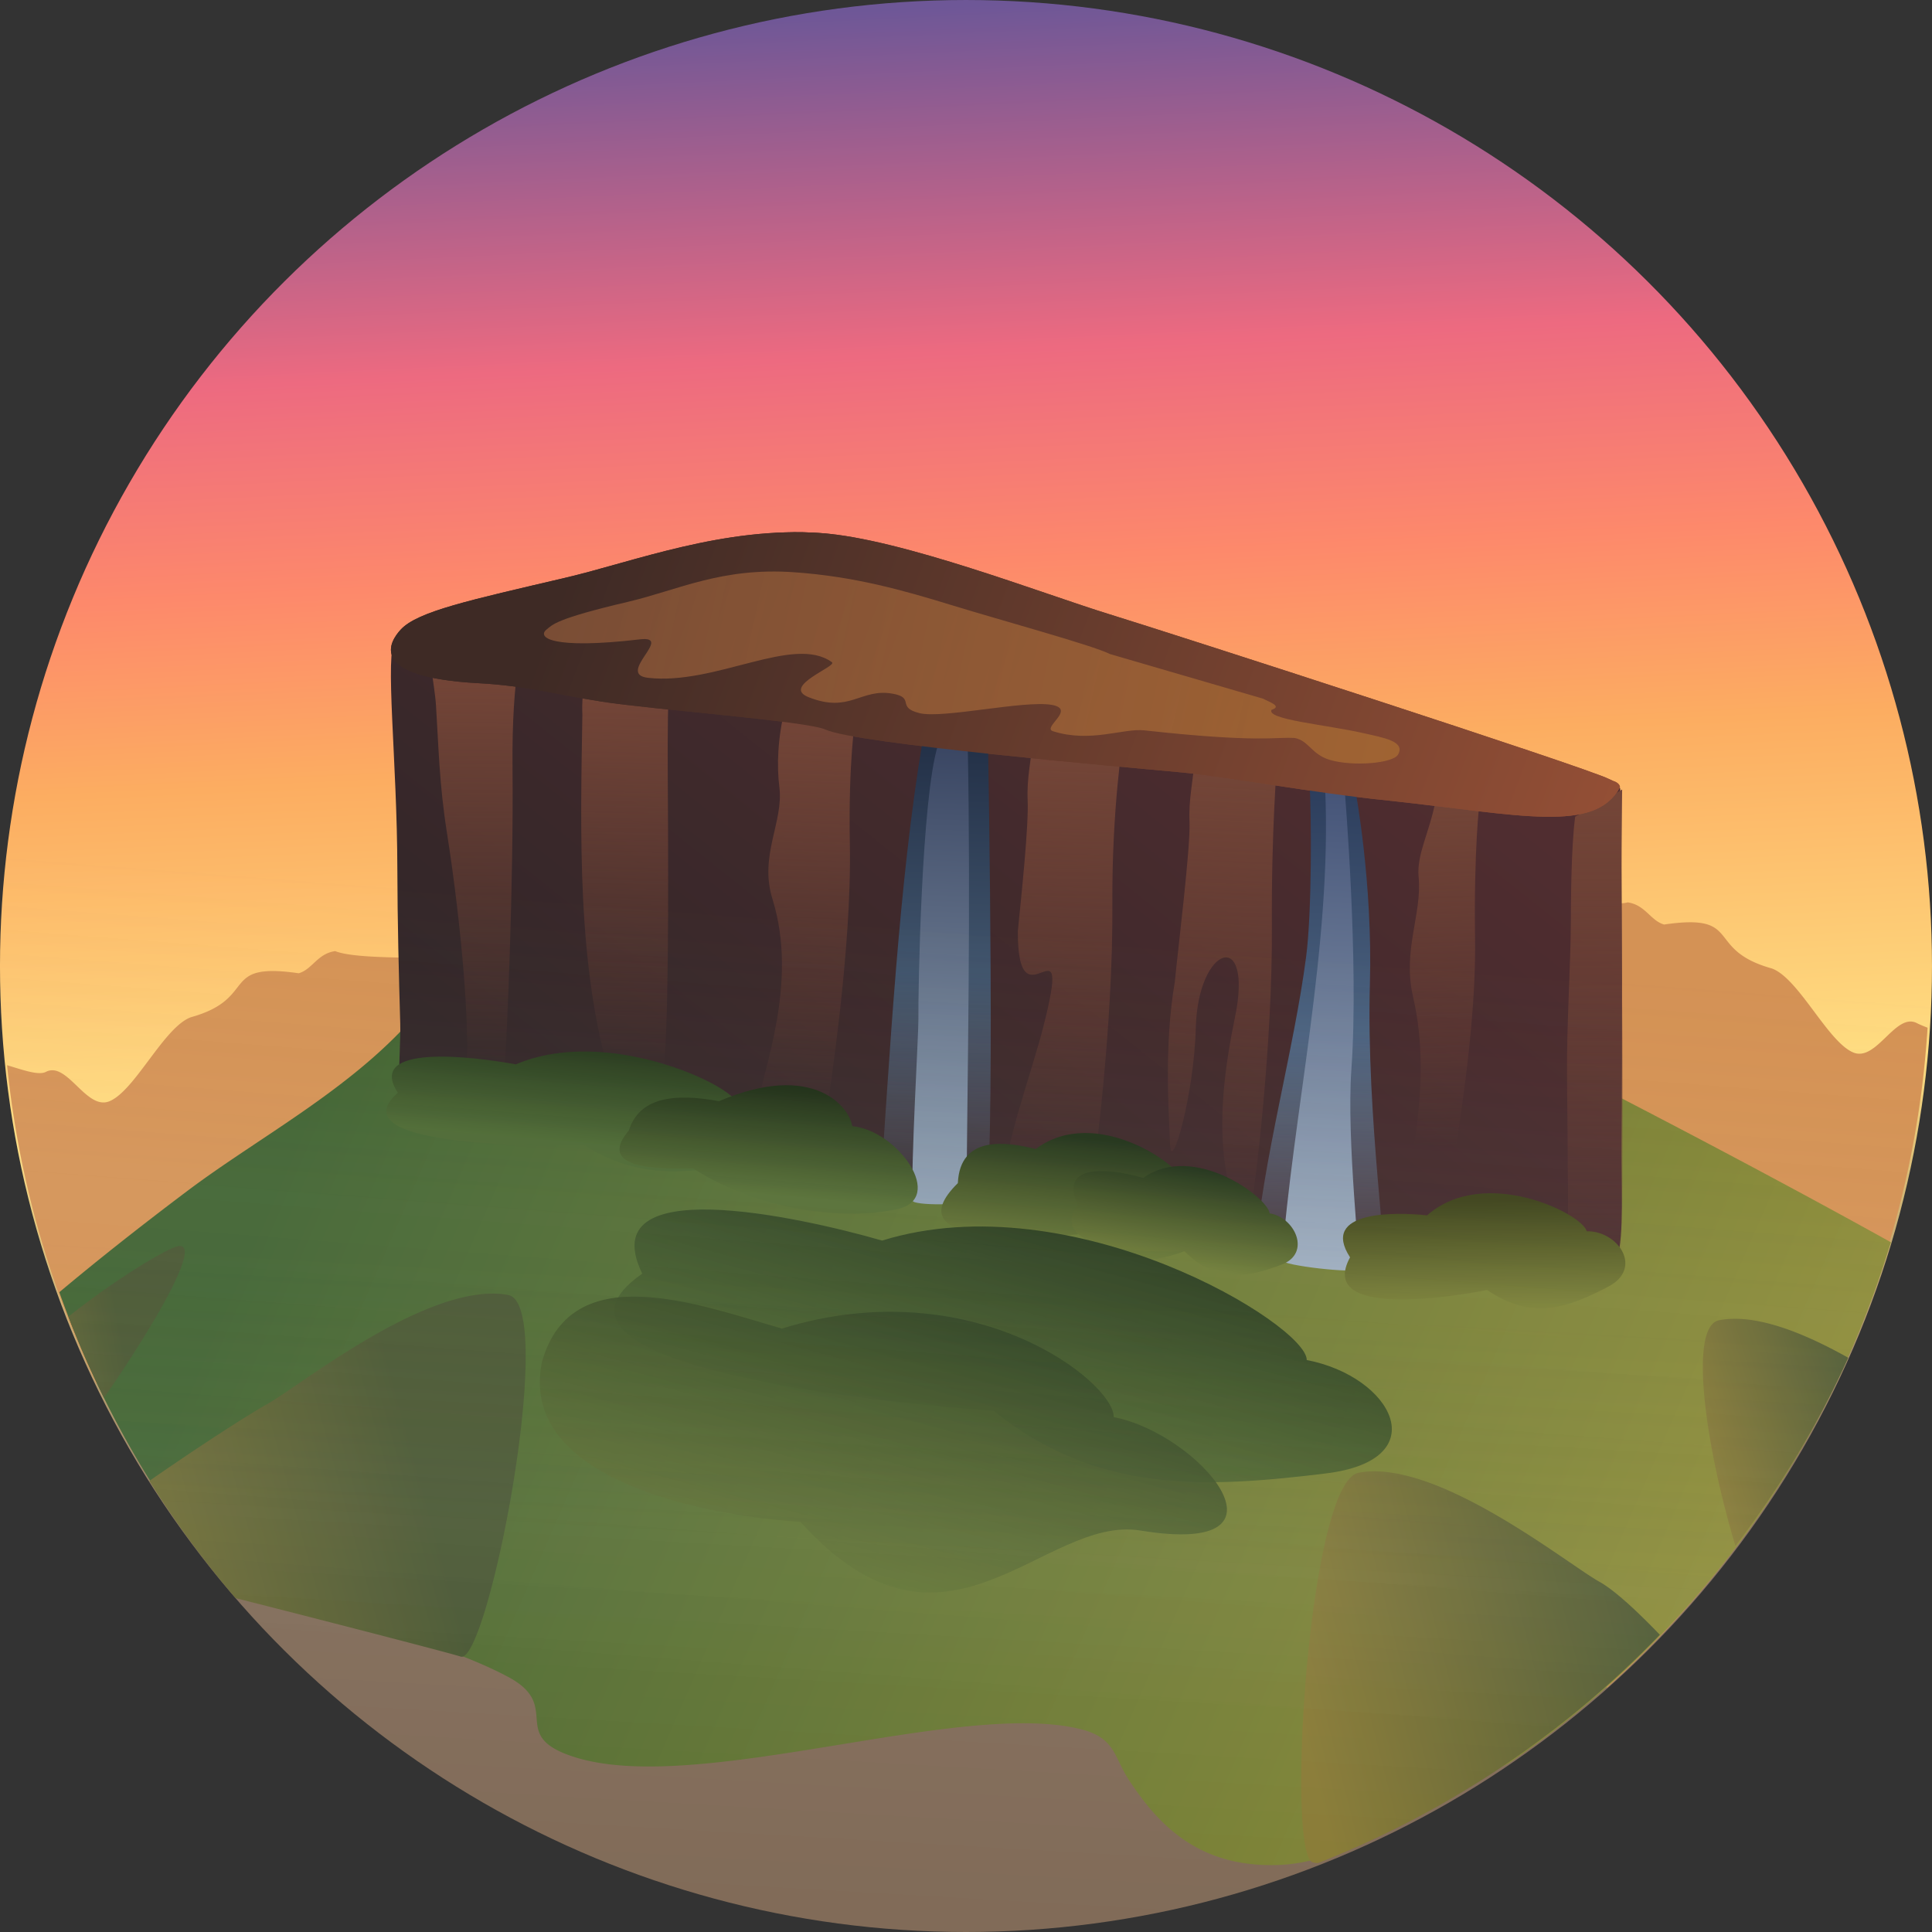 <?xml version="1.0" encoding="UTF-8" standalone="no"?>
<svg
        id="svg8"
        version="1.1"
        viewBox="0 0 52.917 52.917"
        height="200"
        width="200"
        xml:space="preserve"
        xmlns:xlink="http://www.w3.org/1999/xlink"
        xmlns="http://www.w3.org/2000/svg"><rect x="0" y="0" width="52.917" height="52.917" fill="#333333" stroke="none"/>
    <defs
            id="defs2"><linearGradient
       id="linearGradient18"><stop
         style="stop-color:#5d6b32;stop-opacity:1"
         offset="0"
         id="stop16" /><stop
            id="stop17"
            offset="0.392"
            style="stop-color:#4e273f;stop-opacity:1;"/><stop
            style="stop-color:#331a36;stop-opacity:1;"
            offset="1"
            id="stop18"/></linearGradient>
        <linearGradient
                id="linearGradient15"><stop
         style="stop-color:#d75997;stop-opacity:1;"
         offset="0"
         id="stop15" />
            <stop
                    style="stop-color:#ed6a80;stop-opacity:1;"
                    offset="0.168"
                    id="stop14"/>
            <stop
                    id="stop13"
                    offset="0.334"
                    style="stop-color:#fd896b;stop-opacity:1;"/>
            <stop
                    style="stop-color:#fcad61;stop-opacity:1;"
                    offset="0.474"
                    id="stop12"/>
            <stop
                    id="stop11"
                    offset="0.631"
                    style="stop-color:#fec668;stop-opacity:1;"/>
            <stop
                    style="stop-color:#fff49a;stop-opacity:1;"
                    offset="1"
                    id="stop10"/></linearGradient>
        <linearGradient
                id="linearGradient979"><stop
         id="stop975"
         offset="0"
         style="stop-color:#102443;stop-opacity:1;" />
            <stop
                    id="stop977"
                    offset="1"
                    style="stop-color:#165ac4;stop-opacity:1"/></linearGradient>
        <linearGradient
                id="linearGradient1241"><stop
         style="stop-color:#112970;stop-opacity:0"
         offset="0"
         id="stop1227" />
            <stop
                    id="stop1229"
                    offset="0.171"
                    style="stop-color:#9396b4;stop-opacity:0"/>
            <stop
                    id="stop1231"
                    offset="0.24"
                    style="stop-color:#5a939e;stop-opacity:0.5"/>
            <stop
                    id="stop1233"
                    offset="0.352"
                    style="stop-color:#32d591;stop-opacity:1"/>
            <stop
                    style="stop-color:#026a7b;stop-opacity:0.7"
                    offset="0.409"
                    id="stop1235"/>
            <stop
                    id="stop1237"
                    offset="0.473"
                    style="stop-color:#013f61;stop-opacity:0.7"/>
            <stop
                    style="stop-color:#18215d;stop-opacity:0.2"
                    offset="1"
                    id="stop1239"/></linearGradient>
        <linearGradient
                id="linearGradient1185"><stop
         id="stop1179"
         offset="0"
         style="stop-color:#112970;stop-opacity:0" />
            <stop
                    style="stop-color:#063e87;stop-opacity:0"
                    offset="0.171"
                    id="stop1191"/>
            <stop
                    style="stop-color:#501777;stop-opacity:0.7"
                    offset="0.24"
                    id="stop1189"/>
            <stop
                    style="stop-color:#be56c8;stop-opacity:1"
                    offset="0.352"
                    id="stop1181"/>
            <stop
                    id="stop1211"
                    offset="0.409"
                    style="stop-color:#998eb7;stop-opacity:0.8"/>
            <stop
                    style="stop-color:#4b79b2;stop-opacity:0"
                    offset="0.473"
                    id="stop1213"/>
            <stop
                    id="stop1183"
                    offset="1"
                    style="stop-color:#18215d;stop-opacity:0.1"/></linearGradient>
        <linearGradient
                id="linearGradient1173"><stop
         style="stop-color:#edfd9c;stop-opacity:1"
         offset="0"
         id="stop1165" />
            <stop
                    id="stop1167"
                    offset="0.156"
                    style="stop-color:#05dd8a;stop-opacity:1"/>
            <stop
                    style="stop-color:#8448c1;stop-opacity:0.2"
                    offset="0.646"
                    id="stop1215"/>
            <stop
                    style="stop-color:#1d1b5a;stop-opacity:1"
                    offset="1"
                    id="stop1171"/></linearGradient>
        <linearGradient
                id="linearGradient1159"><stop
         style="stop-color:#ebf3c1;stop-opacity:1"
         offset="0"
         id="stop1155" />
            <stop
                    id="stop1161"
                    offset="0.424"
                    style="stop-color:#1bd2a8;stop-opacity:1"/>
            <stop
                    style="stop-color:#485590;stop-opacity:1"
                    offset="1"
                    id="stop1157"/></linearGradient>
        <linearGradient
                id="linearGradient1006"><stop
         id="stop1002"
         offset="0"
         style="stop-color:#ffffff;stop-opacity:1" />
            <stop
                    id="stop1004"
                    offset="1"
                    style="stop-color:#0c9ca6;stop-opacity:1"/></linearGradient>
        <linearGradient
                id="linearGradient998"><stop
         id="stop994"
         offset="0"
         style="stop-color:#fbecfd;stop-opacity:1" />
            <stop
                    style="stop-color:#fbd4f9;stop-opacity:1"
                    offset="0.301"
                    id="stop960"/>
            <stop
                    style="stop-color:#f46cec;stop-opacity:1"
                    offset="0.487"
                    id="stop958"/>
            <stop
                    id="stop996"
                    offset="1"
                    style="stop-color:#2b1562;stop-opacity:1"/></linearGradient>
        <radialGradient
                gradientUnits="userSpaceOnUse"
                gradientTransform="matrix(-0.002,-1.119,3.834,-0.006,-137.674,60.625)"
                r="25"
                fy="42.443"
                fx="27.719"
                cy="42.443"
                cx="27.719"
                id="radialGradient1000"
                xlink:href="#linearGradient1173"/>
        <radialGradient
                gradientTransform="matrix(0.003,0.619,-1,0.005,60.866,19.674)"
                gradientUnits="userSpaceOnUse"
                r="25"
                fy="35.677"
                fx="21.645"
                cy="35.677"
                cx="21.645"
                id="radialGradient1008"
                xlink:href="#linearGradient1159"/>
        <linearGradient
                id="linearGradient1178"><stop
         style="stop-color:#b9d3ef;stop-opacity:1"
         offset="0"
         id="stop1172" />
            <stop
                    id="stop1182"
                    offset="0.393"
                    style="stop-color:#abbedf;stop-opacity:1"/>
            <stop
                    id="stop1180"
                    offset="0.65"
                    style="stop-color:#f6c39b;stop-opacity:1"/>
            <stop
                    style="stop-color:#ee8a80;stop-opacity:1"
                    offset="1"
                    id="stop1176"/></linearGradient>
        <linearGradient
                id="linearGradient1162"><stop
         id="stop1150"
         offset="0"
         style="stop-color:#307eb9;stop-opacity:1" />
            <stop
                    style="stop-color:#7dbbc6;stop-opacity:1"
                    offset="0.227"
                    id="stop1152"/>
            <stop
                    id="stop1154"
                    offset="0.494"
                    style="stop-color:#efdeaa;stop-opacity:1"/>
            <stop
                    id="stop1160"
                    offset="1"
                    style="stop-color:#fef8f7;stop-opacity:1"/></linearGradient>
        <linearGradient
                id="linearGradient22643"><stop
         style="stop-color:#375d9f;stop-opacity:1;"
         offset="0"
         id="stop22639" />
            <stop
                    style="stop-color:#384870;stop-opacity:1;"
                    offset="1"
                    id="stop22641"/></linearGradient>
        <linearGradient
                id="linearGradient22566"><stop
         style="stop-color:#f2a491;stop-opacity:1;"
         offset="0"
         id="stop22562" />
            <stop
                    style="stop-color:#8eb3cf;stop-opacity:1;"
                    offset="0.418"
                    id="stop22564"/></linearGradient>
        <linearGradient
                id="linearGradient17184"><stop
         style="stop-color:#ffffff;stop-opacity:1;"
         offset="0.507"
         id="stop17180" />
            <stop
                    style="stop-color:#efe4be;stop-opacity:1;"
                    offset="1"
                    id="stop17182"/></linearGradient>
        <linearGradient
                id="linearGradient7816"><stop
         id="stop15177"
         offset="0.226"
         style="stop-color:#8fc2c5;stop-opacity:1;" />
            <stop
                    id="stop7812"
                    offset="0.431"
                    style="stop-color:#b5d1c3;stop-opacity:1;"/>
            <stop
                    id="stop7814"
                    offset="1"
                    style="stop-color:#e5e0bf;stop-opacity:1;"/></linearGradient>
        <linearGradient
                id="linearGradient2455"><stop
         id="stop2447"
         offset="0"
         style="stop-color:#fbe8bd;stop-opacity:1;" />
            <stop
                    style="stop-color:#d5dbc1;stop-opacity:1;"
                    offset="0.395"
                    id="stop2449"/>
            <stop
                    style="stop-color:#94c6c6;stop-opacity:1;"
                    offset="0.657"
                    id="stop2451"/>
            <stop
                    id="stop2453"
                    offset="1"
                    style="stop-color:#2d7ab8;stop-opacity:1;"/></linearGradient>
        <radialGradient
                gradientUnits="userSpaceOnUse"
                gradientTransform="matrix(0.001,-1.017,1.024,0.001,-11.091,-1.316)"
                r="25"
                fy="42.393"
                fx="31.438"
                cy="42.393"
                cx="31.438"
                id="radialGradient1000-0"
                xlink:href="#linearGradient998"/>
        <radialGradient
                gradientTransform="matrix(0.003,0.619,-1,0.005,68.398,-39.119)"
                gradientUnits="userSpaceOnUse"
                r="25"
                fy="35.677"
                fx="21.645"
                cy="35.677"
                cx="21.645"
                id="radialGradient1008-5"
                xlink:href="#linearGradient1006"/>
        <linearGradient
                xlink:href="#linearGradient2455"
                id="linearGradient5700"
                x1="24.669"
                y1="32.673"
                x2="25"
                y2="1.4757635e-06"
                gradientUnits="userSpaceOnUse"/>
        <linearGradient
                xlink:href="#linearGradient7816"
                id="linearGradient13724"
                x1="25"
                y1="50"
                x2="24.806"
                y2="29.69"
                gradientUnits="userSpaceOnUse"/>
        <linearGradient
                xlink:href="#linearGradient17184"
                id="linearGradient17186"
                x1="23.919"
                y1="9.665"
                x2="37.408"
                y2="32.331"
                gradientUnits="userSpaceOnUse"/>
        <linearGradient
                xlink:href="#linearGradient22566"
                id="linearGradient22568"
                x1="34.995"
                y1="25.681"
                x2="26.003"
                y2="33.207"
                gradientUnits="userSpaceOnUse"/>
        <linearGradient
                xlink:href="#linearGradient22643"
                id="linearGradient22645"
                x1="27.734"
                y1="17.369"
                x2="17.217"
                y2="33.689"
                gradientUnits="userSpaceOnUse"/>
        <linearGradient
                id="linearGradient1046"><stop
         style="stop-color:#fefdfc;stop-opacity:1"
         offset="0"
         id="stop1038" />
            <stop
                    id="stop1040"
                    offset="0.359"
                    style="stop-color:#faf2ee;stop-opacity:1"/>
            <stop
                    id="stop1042"
                    offset="0.569"
                    style="stop-color:#f8f5f4;stop-opacity:1"/>
            <stop
                    style="stop-color:#f6cdc0;stop-opacity:1"
                    offset="1"
                    id="stop1044"/></linearGradient>
        <linearGradient
                id="linearGradient1674"><stop
         style="stop-color:#3e2300;stop-opacity:1"
         offset="0"
         id="stop1670" />
            <stop
                    style="stop-color:#9e5600;stop-opacity:1"
                    offset="1"
                    id="stop1672"/></linearGradient>
        <linearGradient
                id="linearGradient1666"><stop
         id="stop1654"
         offset="0"
         style="stop-color:#bc6001;stop-opacity:1" />
            <stop
                    style="stop-color:#ee5015;stop-opacity:1"
                    offset="0.227"
                    id="stop1656"/>
            <stop
                    id="stop1658"
                    offset="0.559"
                    style="stop-color:#d45d2a;stop-opacity:1"/>
            <stop
                    id="stop1664"
                    offset="1"
                    style="stop-color:#ab2504;stop-opacity:1"/></linearGradient>
        <linearGradient
                id="linearGradient1652"><stop
         id="stop1640"
         offset="0"
         style="stop-color:#df7e01;stop-opacity:1" />
            <stop
                    id="stop1644"
                    offset="0.377"
                    style="stop-color:#f97b29;stop-opacity:1"/>
            <stop
                    id="stop1650"
                    offset="1"
                    style="stop-color:#f9cd2f;stop-opacity:1"/></linearGradient>
        <linearGradient
                id="linearGradient1582"><stop
         style="stop-color:#fea12a;stop-opacity:1"
         offset="0"
         id="stop1578" />
            <stop
                    id="stop1588"
                    offset="0.227"
                    style="stop-color:#fdb647;stop-opacity:1"/>
            <stop
                    style="stop-color:#fa9350;stop-opacity:1"
                    offset="0.377"
                    id="stop1590"/>
            <stop
                    id="stop1592"
                    offset="0.549"
                    style="stop-color:#f25848;stop-opacity:1"/>
            <stop
                    style="stop-color:#d83f4d;stop-opacity:1"
                    offset="0.731"
                    id="stop1594"/>
            <stop
                    style="stop-color:#b51b10;stop-opacity:1"
                    offset="1"
                    id="stop1580"/></linearGradient>
        <linearGradient
                id="linearGradient927"><stop
         style="stop-color:#5d6b32;stop-opacity:1"
         offset="0"
         id="stop923" />
            <stop
                    id="stop937"
                    offset="0.392"
                    style="stop-color:#ece1d0;stop-opacity:1"/>
            <stop
                    style="stop-color:#afdfe4;stop-opacity:1"
                    offset="1"
                    id="stop925"/></linearGradient>
        <linearGradient
                id="linearGradient7816-0"><stop
         id="stop7814-5"
         offset="1"
         style="stop-color:#422f2e;stop-opacity:1" /></linearGradient>
        <radialGradient
                gradientUnits="userSpaceOnUse"
                gradientTransform="matrix(0.001,-1.017,1.024,0.001,-11.091,-1.316)"
                r="25"
                fy="42.393"
                fx="31.438"
                cy="42.393"
                cx="31.438"
                id="radialGradient1000-9"
                xlink:href="#linearGradient998"/>
        <radialGradient
                gradientTransform="matrix(0.003,0.619,-1,0.005,68.398,-39.119)"
                gradientUnits="userSpaceOnUse"
                r="25"
                fy="35.677"
                fx="21.645"
                cy="35.677"
                cx="21.645"
                id="radialGradient1008-7"
                xlink:href="#linearGradient1006"/>
        <linearGradient
                xlink:href="#linearGradient7816-0"
                id="linearGradient13724-0"
                x1="25"
                y1="50"
                x2="24.806"
                y2="29.69"
                gradientUnits="userSpaceOnUse"/>
        <linearGradient
                xlink:href="#linearGradient927"
                id="linearGradient935"
                x1="25.198"
                y1="49.725"
                x2="25.104"
                y2="0.104"
                gradientUnits="userSpaceOnUse"/>
        <clipPath
                id="clipPath1130"
                clipPathUnits="userSpaceOnUse"><path
         id="path1128"
         d="M 0,800 H 800 V 0 H 0 Z" /></clipPath>
        <clipPath
                id="clipPath1138"
                clipPathUnits="userSpaceOnUse"><path
         id="path1136"
         d="M 284.686,41.569 H 515.314 V 17 H 284.686 Z" /></clipPath>
        <clipPath
                id="clipPath1278"
                clipPathUnits="userSpaceOnUse"><path
         id="path1276"
         d="M 0,800 H 800 V 0 H 0 Z" /></clipPath>
        <linearGradient
                xlink:href="#linearGradient1582"
                id="linearGradient1598"
                gradientUnits="userSpaceOnUse"
                gradientTransform="matrix(0.253,0,0,0.253,95.928,56.293)"
                x1="-332.878"
                y1="-65.767"
                x2="-211.176"
                y2="-131.909"/>
        <linearGradient
                xlink:href="#linearGradient1652"
                id="linearGradient1602"
                gradientUnits="userSpaceOnUse"
                gradientTransform="matrix(0.129,0,0,0.143,74.363,36.787)"
                x1="-332.878"
                y1="-65.767"
                x2="-211.176"
                y2="-131.909"/>
        <linearGradient
                xlink:href="#linearGradient1666"
                id="linearGradient1606"
                gradientUnits="userSpaceOnUse"
                gradientTransform="matrix(0.143,0,0,0.156,52.603,39.554)"
                x1="-332.878"
                y1="-65.767"
                x2="-211.176"
                y2="-131.909"/>
        <linearGradient
                xlink:href="#linearGradient1674"
                id="linearGradient1676"
                x1="16.956"
                y1="54.644"
                x2="33.029"
                y2="19.577"
                gradientUnits="userSpaceOnUse"/>
        <radialGradient
                xlink:href="#linearGradient1185"
                id="radialGradient1187"
                cx="17.525"
                cy="14.66"
                fx="17.525"
                fy="14.66"
                r="25"
                gradientTransform="matrix(1.861,2.155,-2.002,1.729,41.757,-48.654)"
                gradientUnits="userSpaceOnUse"/>
        <radialGradient
                xlink:href="#linearGradient1241"
                id="radialGradient1225"
                gradientUnits="userSpaceOnUse"
                gradientTransform="matrix(2.412,0.612,-0.478,1.884,6.656,-29.122)"
                cx="14.441"
                cy="17.808"
                fx="14.441"
                fy="17.808"
                r="25"/>
        <linearGradient
                gradientUnits="userSpaceOnUse"
                y2="18.206"
                x2="27.358"
                y1="33.412"
                x1="24.841"
                id="linearGradient981"
                xlink:href="#linearGradient979"
                gradientTransform="matrix(1,0,0,1,9.3486014e-8,7.1549592e-6)"/>
        <linearGradient

                xlink:href="#linearGradient2178"
                id="linearGradient2159"
                gradientUnits="userSpaceOnUse"
                gradientTransform="matrix(2.646,0,0,2.646,1391.801,-297.444)"
                x1="56.676"
                y1="28.939"
                x2="106.231"
                y2="26.603"/>
        <linearGradient
                id="linearGradient2178"><stop
         style="stop-color:#6e5797;stop-opacity:1;"
         offset="0"
         id="stop2172" />
            <stop
                    style="stop-color:#ed6a80;stop-opacity:1;"
                    offset="0.18"
                    id="stop2173"/>
            <stop
                    id="stop2174"
                    offset="0.29"
                    style="stop-color:#fd896b;stop-opacity:1;"/>
            <stop
                    style="stop-color:#fcad61;stop-opacity:1;"
                    offset="0.39"
                    id="stop2175"/>
            <stop
                    id="stop2176"
                    offset="0.57"
                    style="stop-color:#fedd81;stop-opacity:1;"/>
            <stop
                    id="stop2177"
                    offset="0.78"
                    style="stop-color:#816b58;stop-opacity:1;"/></linearGradient>
        <linearGradient

                xlink:href="#linearGradient355"
                id="linearGradient2158"
                gradientUnits="userSpaceOnUse"
                gradientTransform="translate(-1.21,232.626)"
                x1="175.854"
                y1="1384.747"
                x2="275.385"
                y2="1428.291"/>
        <linearGradient
                id="linearGradient355"
        ><stop
         style="stop-color:#406332;stop-opacity:1;"
         offset="0"
         id="stop356" />
            <stop
                    style="stop-color:#908d38;stop-opacity:1;"
                    offset="1"
                    id="stop357"/></linearGradient>
        <linearGradient

                xlink:href="#linearGradient364"
                id="linearGradient2157"
                gradientUnits="userSpaceOnUse"
                gradientTransform="translate(-1.21,232.626)"
                x1="149.457"
                y1="1403.971"
                x2="167.705"
                y2="1400.623"/>
        <linearGradient
                id="linearGradient364"
        ><stop
         style="stop-color:#897b36;stop-opacity:1;"
         offset="0"
         id="stop363" />
            <stop
                    style="stop-color:#485632;stop-opacity:1;"
                    offset="0.773"
                    id="stop364"/></linearGradient>
        <linearGradient

                xlink:href="#linearGradient364"
                id="linearGradient2156"
                gradientUnits="userSpaceOnUse"
                gradientTransform="translate(-1.21,232.626)"
                x1="152.934"
                y1="1416.505"
                x2="192.388"
                y2="1405.623"/>
        <linearGradient
                id="linearGradient2"

                gradientTransform="scale(2.111,0.474)"
                x1="90.525"
                y1="3336.415"
                x2="118.279"
                y2="3336.415"
                gradientUnits="userSpaceOnUse"><stop
         style="stop-color:#897b36;stop-opacity:1;"
         offset="0"
         id="stop1" />
            <stop
                    style="stop-color:#485632;stop-opacity:1;"
                    offset="0.773"
                    id="stop2"/></linearGradient>
        <linearGradient

                xlink:href="#linearGradient358"
                id="linearGradient2155"
                gradientUnits="userSpaceOnUse"
                gradientTransform="translate(-1.21,232.626)"
                x1="244.153"
                y1="1427.147"
                x2="270.443"
                y2="1420.451"/>
        <linearGradient
                id="linearGradient358"
        ><stop
         style="stop-color:#897b36;stop-opacity:1;"
         offset="0"
         id="stop358" />
            <stop
                    style="stop-color:#485632;stop-opacity:1;"
                    offset="1"
                    id="stop359"/></linearGradient>
        <linearGradient

                xlink:href="#linearGradient358"
                id="linearGradient2154"
                gradientUnits="userSpaceOnUse"
                gradientTransform="translate(-1.21,232.626)"
                x1="271.987"
                y1="1411.144"
                x2="284.808"
                y2="1407.126"/>
        <linearGradient

                xlink:href="#linearGradient1322"
                id="linearGradient2153"
                gradientUnits="userSpaceOnUse"
                gradientTransform="matrix(1.05,0,0,1.103,-10.741,87.429)"
                x1="241.119"
                y1="1357.617"
                x2="208.982"
                y2="1400.05"/>
        <linearGradient
                id="linearGradient1322"
        ><stop
         style="stop-color:#502d30;stop-opacity:1;"
         offset="0"
         id="stop1322" />
            <stop
                    style="stop-color:#312628;stop-opacity:1;"
                    offset="1"
                    id="stop1323"/></linearGradient>
        <linearGradient

                xlink:href="#linearGradient2272"
                id="linearGradient2273"
                x1="186.734"
                y1="1587.961"
                x2="186.487"
                y2="1614.873"
                gradientUnits="userSpaceOnUse"/>
        <linearGradient
                id="linearGradient2272"
        ><stop
         style="stop-color:#734537;stop-opacity:1;"
         offset="0"
         id="stop2272" />
            <stop
                    style="stop-color:#724436;stop-opacity:0;"
                    offset="1"
                    id="stop2273"/></linearGradient>
        <linearGradient

                xlink:href="#linearGradient2272"
                id="linearGradient2275"
                x1="196.17"
                y1="1588.994"
                x2="195.517"
                y2="1614.996"
                gradientUnits="userSpaceOnUse"/>
        <linearGradient

                xlink:href="#linearGradient2272"
                id="linearGradient2279"
                x1="226.954"
                y1="1593.287"
                x2="226.084"
                y2="1622.931"
                gradientUnits="userSpaceOnUse"/>
        <linearGradient

                xlink:href="#linearGradient2272"
                id="linearGradient2281"
                x1="237.961"
                y1="1594.385"
                x2="236.534"
                y2="1625.143"
                gradientUnits="userSpaceOnUse"/>
        <linearGradient

                xlink:href="#linearGradient2272"
                id="linearGradient2283"
                x1="252.293"
                y1="1596.167"
                x2="252.924"
                y2="1619.943"
                gradientUnits="userSpaceOnUse"/>
        <linearGradient

                xlink:href="#linearGradient2272"
                id="linearGradient2285"
                x1="262.913"
                y1="1596.618"
                x2="262.938"
                y2="1629.601"
                gradientUnits="userSpaceOnUse"/>
        <linearGradient

                xlink:href="#linearGradient1358"
                id="linearGradient1"
                gradientUnits="userSpaceOnUse"
                gradientTransform="matrix(1.05,0,0,0.831,-10.741,457.607)"
                x1="187.111"
                y1="1351.582"
                x2="263.16"
                y2="1374.203"/>
        <linearGradient
                id="linearGradient1358"
        ><stop
         style="stop-color:#3e2a25;stop-opacity:1;"
         offset="0.079"
         id="stop1358" />
            <stop
                    style="stop-color:#965036;stop-opacity:1;"
                    offset="1"
                    id="stop1359"/></linearGradient>
        <linearGradient

                xlink:href="#linearGradient2199"
                id="linearGradient15-5"
                gradientUnits="userSpaceOnUse"
                gradientTransform="matrix(0.787,0,0,0.827,45.12,462.528)"
                x1="189.026"
                y1="1354.286"
                x2="259.63"
                y2="1370.359"/>
        <linearGradient
                id="linearGradient2199"
        ><stop
         style="stop-color:#ad6b43;stop-opacity:0.538;"
         offset="0"
         id="stop2198" />
            <stop
                    style="stop-color:#ad7032;stop-opacity:0.692;"
                    offset="1"
                    id="stop2199"/></linearGradient>
        <linearGradient

                xlink:href="#linearGradient2272"
                id="linearGradient2277"
                x1="209.533"
                y1="1590.89"
                x2="208.469"
                y2="1617.701"
                gradientUnits="userSpaceOnUse"/>
        <linearGradient

                xlink:href="#linearGradient2293"
                id="linearGradient2289"
                gradientUnits="userSpaceOnUse"
                gradientTransform="matrix(0.502,-0.049,0.07,0.504,-30.332,803.618)"
                x1="222.84"
                y1="1626.536"
                x2="219.987"
                y2="1641.034"/>
        <linearGradient
                id="linearGradient2293"
        ><stop
         style="stop-color:#21331a;stop-opacity:1;"
         offset="0"
         id="stop2292" />
            <stop
                    style="stop-color:#4c6933;stop-opacity:1;"
                    offset="1"
                    id="stop2293"/></linearGradient>
        <linearGradient

                xlink:href="#linearGradient2322"
                id="linearGradient2137"
                gradientUnits="userSpaceOnUse"
                gradientTransform="matrix(1.212,0,0,1.06,-75.16,142.775)"
                x1="241.434"
                y1="1366.94"
                x2="240.877"
                y2="1397.414"/>
        <linearGradient
                id="linearGradient2322"
        ><stop
         style="stop-color:#222f46;stop-opacity:1;"
         offset="0"
         id="stop2321" />
            <stop
                    style="stop-color:#40546c;stop-opacity:1;"
                    offset="0.5"
                    id="stop2323"/>
            <stop
                    style="stop-color:#5e7992;stop-opacity:0;"
                    offset="1"
                    id="stop2322"/></linearGradient>
        <linearGradient

                xlink:href="#linearGradient1432"
                id="linearGradient2138"
                gradientUnits="userSpaceOnUse"
                gradientTransform="matrix(0.503,0,0,1.06,96.152,142.775)"
                x1="241.434"
                y1="1366.94"
                x2="240.877"
                y2="1397.414"/>
        <linearGradient
                id="linearGradient1432"
        ><stop
         style="stop-color:#384461;stop-opacity:1;"
         offset="0"
         id="stop1431" />
            <stop
                    style="stop-color:#8fa0b2;stop-opacity:1;"
                    offset="1"
                    id="stop1432"/></linearGradient>
        <linearGradient

                xlink:href="#linearGradient2314"
                id="linearGradient2139"
                gradientUnits="userSpaceOnUse"
                gradientTransform="matrix(1.212,0,0,1.103,-47.891,87.773)"
                x1="241.434"
                y1="1366.94"
                x2="240.877"
                y2="1397.414"/>
        <linearGradient
                id="linearGradient2314"
        ><stop
         style="stop-color:#2d3e5d;stop-opacity:1;"
         offset="0"
         id="stop2313" />
            <stop
                    style="stop-color:#4c6380;stop-opacity:1;"
                    offset="0.5"
                    id="stop2315"/>
            <stop
                    style="stop-color:#758ea6;stop-opacity:0;"
                    offset="1"
                    id="stop2314"/></linearGradient>
        <linearGradient

                xlink:href="#linearGradient2309"
                id="linearGradient2136"
                gradientUnits="userSpaceOnUse"
                gradientTransform="matrix(0.591,0,0,1.103,102.022,87.773)"
                x1="241.434"
                y1="1366.94"
                x2="240.877"
                y2="1397.414"/>
        <linearGradient
                id="linearGradient2309"
        ><stop
         style="stop-color:#455478;stop-opacity:1;"
         offset="0"
         id="stop2308" />
            <stop
                    style="stop-color:#9eaebf;stop-opacity:1;"
                    offset="1"
                    id="stop2310"/></linearGradient>
        <linearGradient

                xlink:href="#linearGradient2295"
                id="linearGradient2294"
                gradientUnits="userSpaceOnUse"
                gradientTransform="matrix(0.334,-0.068,0.067,0.543,45.208,751.324)"
                x1="222.84"
                y1="1626.536"
                x2="219.987"
                y2="1641.034"/>
        <linearGradient
                id="linearGradient2295"
        ><stop
         style="stop-color:#21331a;stop-opacity:1;"
         offset="0"
         id="stop2294" />
            <stop
                    style="stop-color:#697935;stop-opacity:1;"
                    offset="1"
                    id="stop2295"/></linearGradient>
        <linearGradient

                xlink:href="#linearGradient2297"
                id="linearGradient2296"
                gradientUnits="userSpaceOnUse"
                gradientTransform="matrix(0.52,-0.051,0.072,0.523,-30.935,775.736)"
                x1="222.84"
                y1="1626.536"
                x2="219.987"
                y2="1641.034"/>
        <linearGradient
                id="linearGradient2297"
        ><stop
         style="stop-color:#1c2c16;stop-opacity:1;"
         offset="0"
         id="stop2296" />
            <stop
                    style="stop-color:#556e34;stop-opacity:1;"
                    offset="1"
                    id="stop2297"/></linearGradient>
        <linearGradient

                xlink:href="#linearGradient2299"
                id="linearGradient2298"
                gradientUnits="userSpaceOnUse"
                gradientTransform="matrix(0.339,-0.105,0.13,0.508,-32.408,820.799)"
                x1="222.84"
                y1="1626.536"
                x2="219.987"
                y2="1641.034"/>
        <linearGradient
                id="linearGradient2299"
        ><stop
         style="stop-color:#3c421a;stop-opacity:1;"
         offset="0"
         id="stop2298" />
            <stop
                    style="stop-color:#7d8337;stop-opacity:1;"
                    offset="1"
                    id="stop2299"/></linearGradient>
        <linearGradient

                xlink:href="#linearGradient2301"
                id="linearGradient2300"
                gradientUnits="userSpaceOnUse"
                gradientTransform="matrix(0.282,-0.046,0.056,0.46,80.676,883.322)"
                x1="222.84"
                y1="1626.536"
                x2="219.987"
                y2="1641.034"/>
        <linearGradient
                id="linearGradient2301"
        ><stop
         style="stop-color:#21331a;stop-opacity:1;"
         offset="0"
         id="stop2300" />
            <stop
                    style="stop-color:#6d7b35;stop-opacity:1;"
                    offset="1"
                    id="stop2301"/></linearGradient>
        <linearGradient

                xlink:href="#linearGradient2162"
                id="linearGradient2163"
                x1="224.741"
                y1="1624.924"
                x2="219.494"
                y2="1644.578"
                gradientUnits="userSpaceOnUse"
                gradientTransform="translate(4.459,-0.666)"/>
        <linearGradient
                id="linearGradient2162"
        ><stop
         style="stop-color:#21331a;stop-opacity:1;"
         offset="0"
         id="stop2162" />
            <stop
                    style="stop-color:#516c33;stop-opacity:0.742;"
                    offset="1"
                    id="stop2163"/></linearGradient>
        <linearGradient

                xlink:href="#linearGradient2160"
                id="linearGradient2161"
                x1="219.212"
                y1="1628.393"
                x2="213.033"
                y2="1651.454"
                gradientUnits="userSpaceOnUse"
                gradientTransform="translate(0.804,0.93)"/>
        <linearGradient
                id="linearGradient2160"
        ><stop
         style="stop-color:#273c1f;stop-opacity:1;"
         offset="0"
         id="stop2160" />
            <stop
                    style="stop-color:#657635;stop-opacity:0.608;"
                    offset="1"
                    id="stop2161"/></linearGradient>
        <linearGradient

                xlink:href="#linearGradient2184"
                id="linearGradient2179"
                gradientUnits="userSpaceOnUse"
                gradientTransform="matrix(2.646,0,0,2.646,1604.826,-257.957)"
                x1="89.763"
                y1="31.335"
                x2="128.409"
                y2="33.577"/>
        <linearGradient
                id="linearGradient2184"><stop
         style="stop-color:#dcd094;stop-opacity:0;"
         offset="0"
         id="stop2180" />
            <stop
                    style="stop-color:#ffffff;stop-opacity:0.054;"
                    offset="0.176"
                    id="stop2184"/>
            <stop
                    style="stop-color:#ffffff;stop-opacity:0;"
                    offset="0.416"
                    id="stop2179"/></linearGradient>
        <linearGradient

                xlink:href="#linearGradient2184"
                id="linearGradient2187"
                gradientUnits="userSpaceOnUse"
                gradientTransform="matrix(2.646,0,0,2.646,1604.826,-257.957)"
                x1="80.322"
                y1="29.86"
                x2="128.409"
                y2="33.577"/>
        <linearGradient

                xlink:href="#linearGradient1358"
                id="linearGradient3"
                gradientUnits="userSpaceOnUse"
                gradientTransform="matrix(1.05,0,0,0.831,-10.741,457.607)"
                x1="187.111"
                y1="1351.582"
                x2="263.16"
                y2="1374.203"/></defs>
    <g
            id="g1"
            transform="matrix(0.4,0,0,0.4,-61.537,-616.569)"><circle
       style="fill:url(#linearGradient2159);fill-rule:evenodd;stroke-width:0.704"
       id="circle1440"
       cx="1607.569"
       cy="-219.988"
       r="66.146"
       transform="rotate(90)" />
        <path
                id="path1442"
                style="fill:#d49255;fill-opacity:1;stroke-width:0.265"
                d="m 265.293,1603.211 c -0.504,0.201 -3.417,-0.116 -5.035,1.204 -9.33,7.612 -31.905,32.096 -30.514,37.821 1.022,2.623 18.818,9.354 34.144,14.738 a 66.146,66.146 0 0 0 21.944,-45.179 c -0.253,-0.101 -0.509,-0.2 -0.732,-0.315 -1.46,-0.753 -2.759,2.66 -4.347,2.014 -1.751,-0.713 -3.745,-5.1 -5.591,-5.758 -4.647,-1.299 -1.9,-3.806 -7.371,-3.007 -0.926,-0.259 -1.287,-1.351 -2.498,-1.517 z"/>
        <path
                id="path1444"
                style="fill:#d49255;fill-opacity:1;stroke-width:0.265"
                d="m 176.793,1606.55 c -1.211,0.166 -1.572,1.258 -2.498,1.517 -5.471,-0.798 -2.724,1.709 -7.371,3.007 -1.846,0.658 -3.84,5.044 -5.591,5.757 -1.588,0.646 -2.887,-2.767 -4.347,-2.013 -0.517,0.267 -1.618,-0.15 -2.658,-0.455 a 66.146,66.146 0 0 0 6.104,21.804 c 8.457,-4.588 37.132,-20.367 38.677,-24.333 1.631,-6.717 -18.905,-3.922 -22.316,-5.285 z"/>
        <path
                id="path1446"
                style="fill:url(#linearGradient2158);stroke-width:0.288"
                d="m 181.68,1611.615 c -4.336,4.683 -10.311,7.821 -15.014,11.36 -3.336,2.51 -6.256,4.828 -8.763,6.931 a 66.146,66.146 0 0 0 11.784,20.562 c 7.063,1.602 14.401,3.353 18.95,5.78 3.823,2.041 -0.131,4.042 4.61,5.51 8.462,2.621 26.338,-3.988 34.593,-1.932 2.414,0.601 2.27,1.937 3.34,3.537 1.827,2.733 4.527,5.977 10.227,5.762 5.29,-0.2 11.105,-4.717 15.724,-6.946 a 66.146,66.146 0 0 0 25.997,-35.099 66.146,66.146 0 0 0 0.196,-0.591 c -10.938,-6.08 -22.539,-11.964 -22.539,-11.964 z"/>
        <path
                id="path1448"
                style="fill:url(#linearGradient2157);stroke-width:0.288"
                d="m 166.189,1626.744 v 0 c -0.026,0 -0.053,-7e-4 -0.083,0 -0.085,0.01 -0.184,0.034 -0.299,0.078 -1.142,0.441 -4.283,2.381 -7.28,4.756 a 66.146,66.146 0 0 0 2.434,5.557 c 3.209,-4.604 6.581,-10.319 5.228,-10.393 z"/>
        <path
                id="path1450"
                style="fill:url(#linearGradient2156);stroke-width:0.288"
                d="m 187.603,1630.002 c -5.39,-0.03 -13.352,6.389 -15.456,7.56 -1.389,0.773 -4.903,3.054 -8.08,5.265 a 66.146,66.146 0 0 0 5.907,8.027 c 2.19,0.549 14.336,3.657 15.417,4.004 1.853,0.595 6.671,-24.117 3.253,-24.76 -0.334,-0.063 -0.681,-0.094 -1.041,-0.096 z"/>
        <path
                id="path1452"
                style="fill:url(#linearGradient2155);stroke-width:0.288"
                d="m 247.909,1642.174 c -0.359,0 -0.707,0.033 -1.041,0.096 -3.418,0.643 -4.979,25.999 -3.153,26.668 0.106,0.039 0.236,0.053 0.377,0.057 a 66.146,66.146 0 0 0 23.407,-15.632 c -1.545,-1.608 -3.091,-3.048 -4.134,-3.628 -2.104,-1.171 -10.067,-7.591 -15.456,-7.561 z"/>
        <path
                id="path1454"
                style="fill:url(#linearGradient2154);stroke-width:0.288"
                d="m 272.603,1631.727 c -0.359,0 -0.707,0.033 -1.041,0.096 -2.114,0.398 -0.938,8.656 1.114,15.457 a 66.146,66.146 0 0 0 7.724,-12.886 c -2.624,-1.467 -5.45,-2.681 -7.796,-2.667 z"/>
        <path
                style="fill:url(#linearGradient2153);fill-opacity:1;stroke-width:0.285"
                d="m 264.787,1595.404 c -1.51,-1.032 -30.606,-8.336 -34.894,-10.087 -4.54,-1.853 -14.235,-6.862 -19.748,-7.374 -6.649,-0.617 -12.837,2.614 -17.491,4.062 -6.559,2.041 -10.588,1.521 -11.746,3.172 -0.742,1.058 0.131,8.26 0.143,15.803 0.005,3.359 0.104,7.354 0.197,10.502 0.066,2.223 -0.51,5.925 0.767,6.713 2.055,1.269 8.741,1.09 12.927,1.608 3.537,0.438 6.842,-0.549 12.47,0.201 8.192,1.092 16.046,2.994 17.975,3.407 6.28,1.344 20.831,5.774 37.65,5.95 0.35,0 1.324,-1.094 1.553,-1.841 0.462,-1.5 0.262,-4.942 0.29,-8.236 0.059,-7.035 0.013,-15.829 -0.015,-18.221"
                id="path1456"
        />
        <path
                style="fill:url(#linearGradient2273);fill-opacity:1;stroke-width:0.456"
                d="m 183.384,1584.248 c -0.29,2.3 0.207,3.846 0.314,5.498 0.175,2.716 0.211,5.278 0.745,8.676 1.036,6.59 1.549,13.31 1.349,16.138 -0.014,0.201 2.593,0.229 2.602,0.106 0.153,-2.162 0.622,-12.53 0.543,-20.722 -0.063,-6.559 0.788,-8.861 0.788,-8.861"
                id="path2226"
        />
        <path
                style="fill:url(#linearGradient2275);fill-opacity:1;stroke-width:0.385"
                d="m 194.183,1585.411 c -0.206,2.3 -0.538,3.286 -0.463,4.939 -0.124,7.858 -0.41,17.4 1.996,25.084 0.122,0.378 3.36,0.274 3.51,-0.518 0.402,-2.132 0.397,-12.103 0.341,-20.295 -0.045,-6.559 0.199,-8.487 0.199,-8.487"
                id="path2228"
        />
        <path
                style="fill:url(#linearGradient2279);fill-opacity:1;stroke-width:0.374"
                d="m 224.649,1591.313 c -0.195,2.3 -0.509,3.286 -0.438,4.939 0.074,1.712 -0.42,6.421 -0.673,8.928 -0.024,7.018 3.864,-1.707 1.715,6.669 -0.771,3.006 -2.842,8.687 -2.513,10.281 0.116,0.378 5.568,2.041 5.71,1.248 0.381,-2.132 1.614,-11.819 1.561,-20.011 -0.042,-6.559 0.727,-11.309 0.727,-11.309"
                id="path2232"
        />
        <path
                style="fill:url(#linearGradient2281);fill-opacity:1;stroke-width:0.369"
                d="m 235.719,1592.786 c -0.19,2.3 -0.495,3.286 -0.425,4.939 0.072,1.712 -0.76,8.423 -1.007,10.93 -0.747,4.351 -0.41,9.058 -0.321,11.191 0.079,1.901 1.631,-3.318 1.76,-8.074 0.153,-5.627 3.951,-6.84 2.682,-0.702 -0.643,3.109 -1.04,6.239 -0.799,9.074 0.365,4.298 1.748,5.044 1.807,4.705 0.37,-2.132 1.57,-11.819 1.518,-20.011 -0.041,-6.559 0.355,-11.191 0.355,-11.191"
                id="path2233"
        />
        <path
                style="fill:url(#linearGradient2283);fill-opacity:1;stroke-width:0.524"
                d="m 252.14,1596.252 c -0.406,2.169 -1.307,3.666 -1.158,5.224 0.244,2.561 -1.124,5.015 -0.378,8.22 1.448,6.213 -0.561,12.659 -0.84,15.326 -0.021,0.19 2.885,0.491 2.897,0.375 0.214,-2.038 2.295,-11.964 2.185,-19.688 -0.088,-6.184 0.303,-9.298 0.303,-9.298"
                id="path2234"
        />
        <path
                style="fill:url(#linearGradient2285);fill-opacity:1;stroke-width:0.437"
                d="m 261.7,1597.345 c -0.282,2.169 -0.289,5.903 -0.295,7.344 -0.01,2.565 -0.289,7.049 -0.263,10.281 0.058,7.273 0.145,10.956 -0.05,13.623 -0.013,0.19 0.538,0.447 0.672,0.488 0.797,0.247 2.726,-0.821 3.01,-1.543 0.289,-0.734 0.167,-15.364 0.126,-19.47 -0.061,-6.184 0.017,-12.586 0.017,-12.586"
                id="path2236"
        />
        <path
                style="fill:url(#linearGradient3);stroke-width:0.247"
                d="m 263.998,1594.756 c -1.51,-0.777 -29.913,-9.958 -34.201,-11.277 -4.54,-1.396 -14.235,-5.17 -19.748,-5.555 -6.649,-0.465 -12.837,1.969 -17.491,3.06 -6.559,1.538 -10.109,2.299 -11.268,3.542 -0.742,0.797 -2.406,3.268 5.352,3.68 3.192,0.17 5.465,0.8 8.407,1.26 3.54,0.554 14.051,1.324 15.328,1.918 2.055,0.956 20.16,2.537 24.346,2.927 3.536,0.33 8.69,1.377 14.318,1.943 8.963,0.976 13.985,2.248 15.727,-0.913 -0.005,-0.316 -0.451,-0.438 -0.451,-0.438"
                id="path1502"
        />
        <path
                style="fill:url(#linearGradient2);stroke-width:0.185"
                d="m 229.839,1586.205 c -1.132,-0.583 -7.544,-2.334 -10.759,-3.323 -3.404,-1.047 -6.727,-1.986 -10.86,-2.275 -4.985,-0.348 -7.915,1.214 -11.405,2.032 -4.918,1.153 -5.137,1.559 -5.549,1.892 -0.657,0.53 0.319,1.382 6.394,0.671 2.373,-0.278 -1.671,2.38 0.555,2.634 4.625,0.527 9.972,-2.979 12.595,-1.067 0.382,0.278 -3.48,1.639 -1.612,2.388 2.837,1.138 3.574,-0.624 5.762,-0.236 1.577,0.28 0.223,0.934 1.849,1.335 1.585,0.39 7.125,-0.89 9.03,-0.571 1.745,0.292 -0.677,1.558 0.107,1.808 2.557,0.814 4.821,-0.216 6.239,-0.061 7.875,0.865 8.909,0.439 10.324,0.525 0.961,0.194 1.147,1.134 2.406,1.502 1.585,0.464 4.31,0.233 4.655,-0.364 0.525,-0.908 -0.959,-1.153 -2.401,-1.478 -2.553,-0.577 -6.628,-0.922 -6.258,-1.592 0.776,-0.237 -0.212,-0.56 -0.585,-0.762"
                id="path1504"
        />
        <path
                style="fill:url(#linearGradient2277);fill-opacity:1;stroke-width:0.565"
                d="m 207.598,1589.918 c -0.506,2.022 -0.574,3.948 -0.389,5.401 0.305,2.388 -1.404,4.677 -0.472,7.666 1.808,5.794 -0.7,11.806 -1.049,14.293 -0.026,0.177 4.661,0.987 4.677,0.879 0.267,-1.901 1.808,-11.686 1.671,-18.89 -0.111,-5.767 0.379,-8.671 0.379,-8.671"
                id="path2270"
        />
        <path
                id="path2288"
                style="fill:url(#linearGradient2289);stroke-width:1.415"
                d="m 204.316,1617.009 c -0.152,-1.204 -8.869,-5.383 -15.153,-2.706 -3.007,-0.555 -10.287,-1.426 -8.078,1.944 -4.129,3.642 9.141,3.67 12.716,3.559 3.928,2.53 7.647,1.968 11.71,1.058 3.75,-0.84 1.82,-3.574 -1.195,-3.854 z"
        />
        <path
                style="fill:url(#linearGradient2137);stroke-width:0.295"
                d="m 217.02,1592.142 c -1.64,9.691 -2.257,21.757 -2.918,30.983 -0.025,0.348 6.703,0.773 7.161,0.475 0.778,-0.507 0.24,-30.999 0.24,-30.999"
                id="path1484"
        />
        <path
                style="fill:url(#linearGradient2138);stroke-width:0.19"
                d="m 218.067,1592.458 c -1.132,3.552 -1.36,16.911 -1.338,18.767 0.012,1.031 -0.517,9.807 -0.398,12.409 0.016,0.346 3.688,0.338 3.691,-0.035 0.065,-8.975 0.298,-19.914 0.089,-30.999"
                id="path1486"
        />
        <path
                style="fill:url(#linearGradient2139);stroke-width:0.301"
                d="m 243.515,1595.087 c 0.134,2.126 0.164,8.767 -0.234,11.832 -0.838,6.443 -2.96,13.844 -3.497,20.39 -0.03,0.361 8.29,1.333 8.748,1.023 0.439,-0.297 -1.142,-10.468 -0.886,-19.543 0.196,-6.946 -0.99,-13.224 -0.99,-13.224"
                id="path1482"
        />
        <path
                style="fill:url(#linearGradient2136);stroke-width:0.21"
                d="m 244.582,1595.416 c 0.483,10.78 -2.259,22.506 -2.952,32.302 -0.025,0.36 5.023,0.924 5.246,0.614 0.17,-0.236 -0.847,-8.812 -0.497,-13.703 0.526,-7.355 -0.457,-19.065 -0.457,-19.065"
                id="path1500"
        />
        <path
                id="path2293"
                style="fill:url(#linearGradient2294);stroke-width:1.205"
                d="m 235.03,1622.572 c -0.15,-1.296 -6.16,-5.549 -10.264,-2.473 -2.038,-0.51 -5.183,-0.952 -5.336,2.338 -4.625,4.549 6.274,3.691 8.665,3.466 2.734,2.616 5.204,1.899 7.891,0.795 2.48,-1.018 1.077,-3.913 -0.955,-4.126 z"
        />
        <path
                id="path2295"
                style="fill:url(#linearGradient2296);stroke-width:1.467"
                d="m 212.196,1618.533 c -0.158,-1.248 -2.61,-4.481 -9.121,-1.707 -3.116,-0.575 -5.465,-0.242 -6.177,2.014 -1.895,2.229 0.699,2.706 4.403,2.591 4.07,2.622 9.733,3.67 13.957,2.791 3.391,-0.705 0.063,-5.398 -3.061,-5.688 z"
        />
        <path
                id="path2297"
                style="fill:url(#linearGradient2298);stroke-width:1.205"
                d="m 262.493,1625.732 c -0.302,-1.214 -7.016,-4.519 -10.931,-1.091 -2.172,-0.235 -7.353,-0.321 -5.276,2.877 -2.265,4.176 6.926,2.74 9.382,2.232 3.131,2.151 5.615,1.167 8.279,-0.212 2.459,-1.272 0.678,-3.852 -1.455,-3.805 z"
        />
        <path
                id="path2299"
                style="fill:url(#linearGradient2300);stroke-width:1.016"
                d="m 240.781,1624.509 c -0.127,-1.098 -5.195,-4.886 -8.657,-2.428 -1.719,-0.498 -5.863,-1.274 -4.501,1.794 -2.211,3.332 5.292,3.323 7.308,3.213 2.306,2.297 4.39,1.775 6.655,0.934 2.092,-0.776 0.908,-3.264 -0.806,-3.512 z"
        />
        <g
                id="g2189"
                transform="translate(-1.587,-0.529)"><path
         id="path2159"
         style="fill:url(#linearGradient2163);stroke-width:2.795"
         d="m 244.907,1635.075 c 0.028,-2.385 -15.985,-12.217 -29.077,-8.176 -5.765,-1.658 -19.851,-4.747 -16.422,2.265 -9.114,6.338 16.987,8.918 24.05,9.383 7.04,5.697 14.511,5.306 22.751,4.298 7.607,-0.929 4.553,-6.645 -1.303,-7.766 z"
          />
            <path
                    id="path1833"
                    style="fill:url(#linearGradient2161);stroke-width:2.795"
                    d="m 231.694,1638.986 c 0.028,-2.385 -9.635,-10.1 -22.727,-6.06 -5.765,-1.658 -14.386,-4.913 -16.422,2.265 -1.663,7.911 10.637,10.505 17.7,10.97 9.937,11.079 16.603,-0.502 23.281,0.594 11.266,1.848 4.024,-6.645 -1.832,-7.766 z"/></g>
        <g
                id="g2315"><path
         style="fill:url(#linearGradient1);stroke-width:0.247"
         d="m 263.998,1594.756 c -1.51,-0.777 -29.913,-9.958 -34.201,-11.277 -4.54,-1.396 -14.235,-5.17 -19.748,-5.555 -6.649,-0.465 -12.837,1.969 -17.491,3.06 -6.559,1.538 -10.109,2.299 -11.268,3.542 -0.742,0.797 -2.406,3.268 5.352,3.68 3.192,0.17 5.465,0.8 8.407,1.26 3.54,0.554 14.051,1.324 15.328,1.918 2.055,0.956 20.16,2.537 24.346,2.927 3.536,0.33 8.69,1.377 14.318,1.943 8.963,0.976 13.985,2.248 15.727,-0.913 -0.005,-0.316 -0.451,-0.438 -0.451,-0.438"
         id="path2271" />
            <path
                    style="fill:url(#linearGradient15-5);stroke-width:0.185"
                    d="m 229.839,1586.205 c -1.132,-0.583 -7.544,-2.334 -10.759,-3.323 -3.404,-1.047 -6.727,-1.986 -10.86,-2.275 -4.985,-0.348 -7.915,1.214 -11.405,2.032 -4.918,1.153 -5.137,1.559 -5.549,1.892 -0.657,0.53 0.319,1.382 6.394,0.671 2.373,-0.278 -1.671,2.38 0.555,2.634 4.625,0.527 9.972,-2.979 12.595,-1.067 0.382,0.278 -3.48,1.639 -1.612,2.388 2.837,1.138 3.574,-0.624 5.762,-0.236 1.577,0.28 0.223,0.934 1.849,1.335 1.585,0.39 7.125,-0.89 9.03,-0.571 1.745,0.292 -0.677,1.558 0.107,1.808 2.557,0.814 4.821,-0.216 6.239,-0.061 7.875,0.865 8.909,0.439 10.324,0.525 0.961,0.194 1.147,1.134 2.406,1.502 1.585,0.464 4.31,0.233 4.655,-0.364 0.525,-0.908 -0.959,-1.153 -2.401,-1.478 -2.553,-0.577 -6.628,-0.922 -6.258,-1.592 0.776,-0.237 -0.212,-0.56 -0.585,-0.762"
                    id="path2272"/></g>
        <g
                id="g2286"
                transform="translate(39.488,-213.025)"><circle
         style="fill:url(#linearGradient2179);fill-rule:evenodd;stroke-width:0.704"
         id="circle2172"
         cx="1820.593"
         cy="-180.5"
         r="66.146"
         transform="rotate(90)" />
            <circle
                    style="fill:url(#linearGradient2187);fill-rule:evenodd;stroke-width:0.704"
                    id="circle2184"
                    cx="1820.593"
                    cy="-180.5"
                    r="66.146"
                    transform="rotate(90)"/></g></g></svg>
